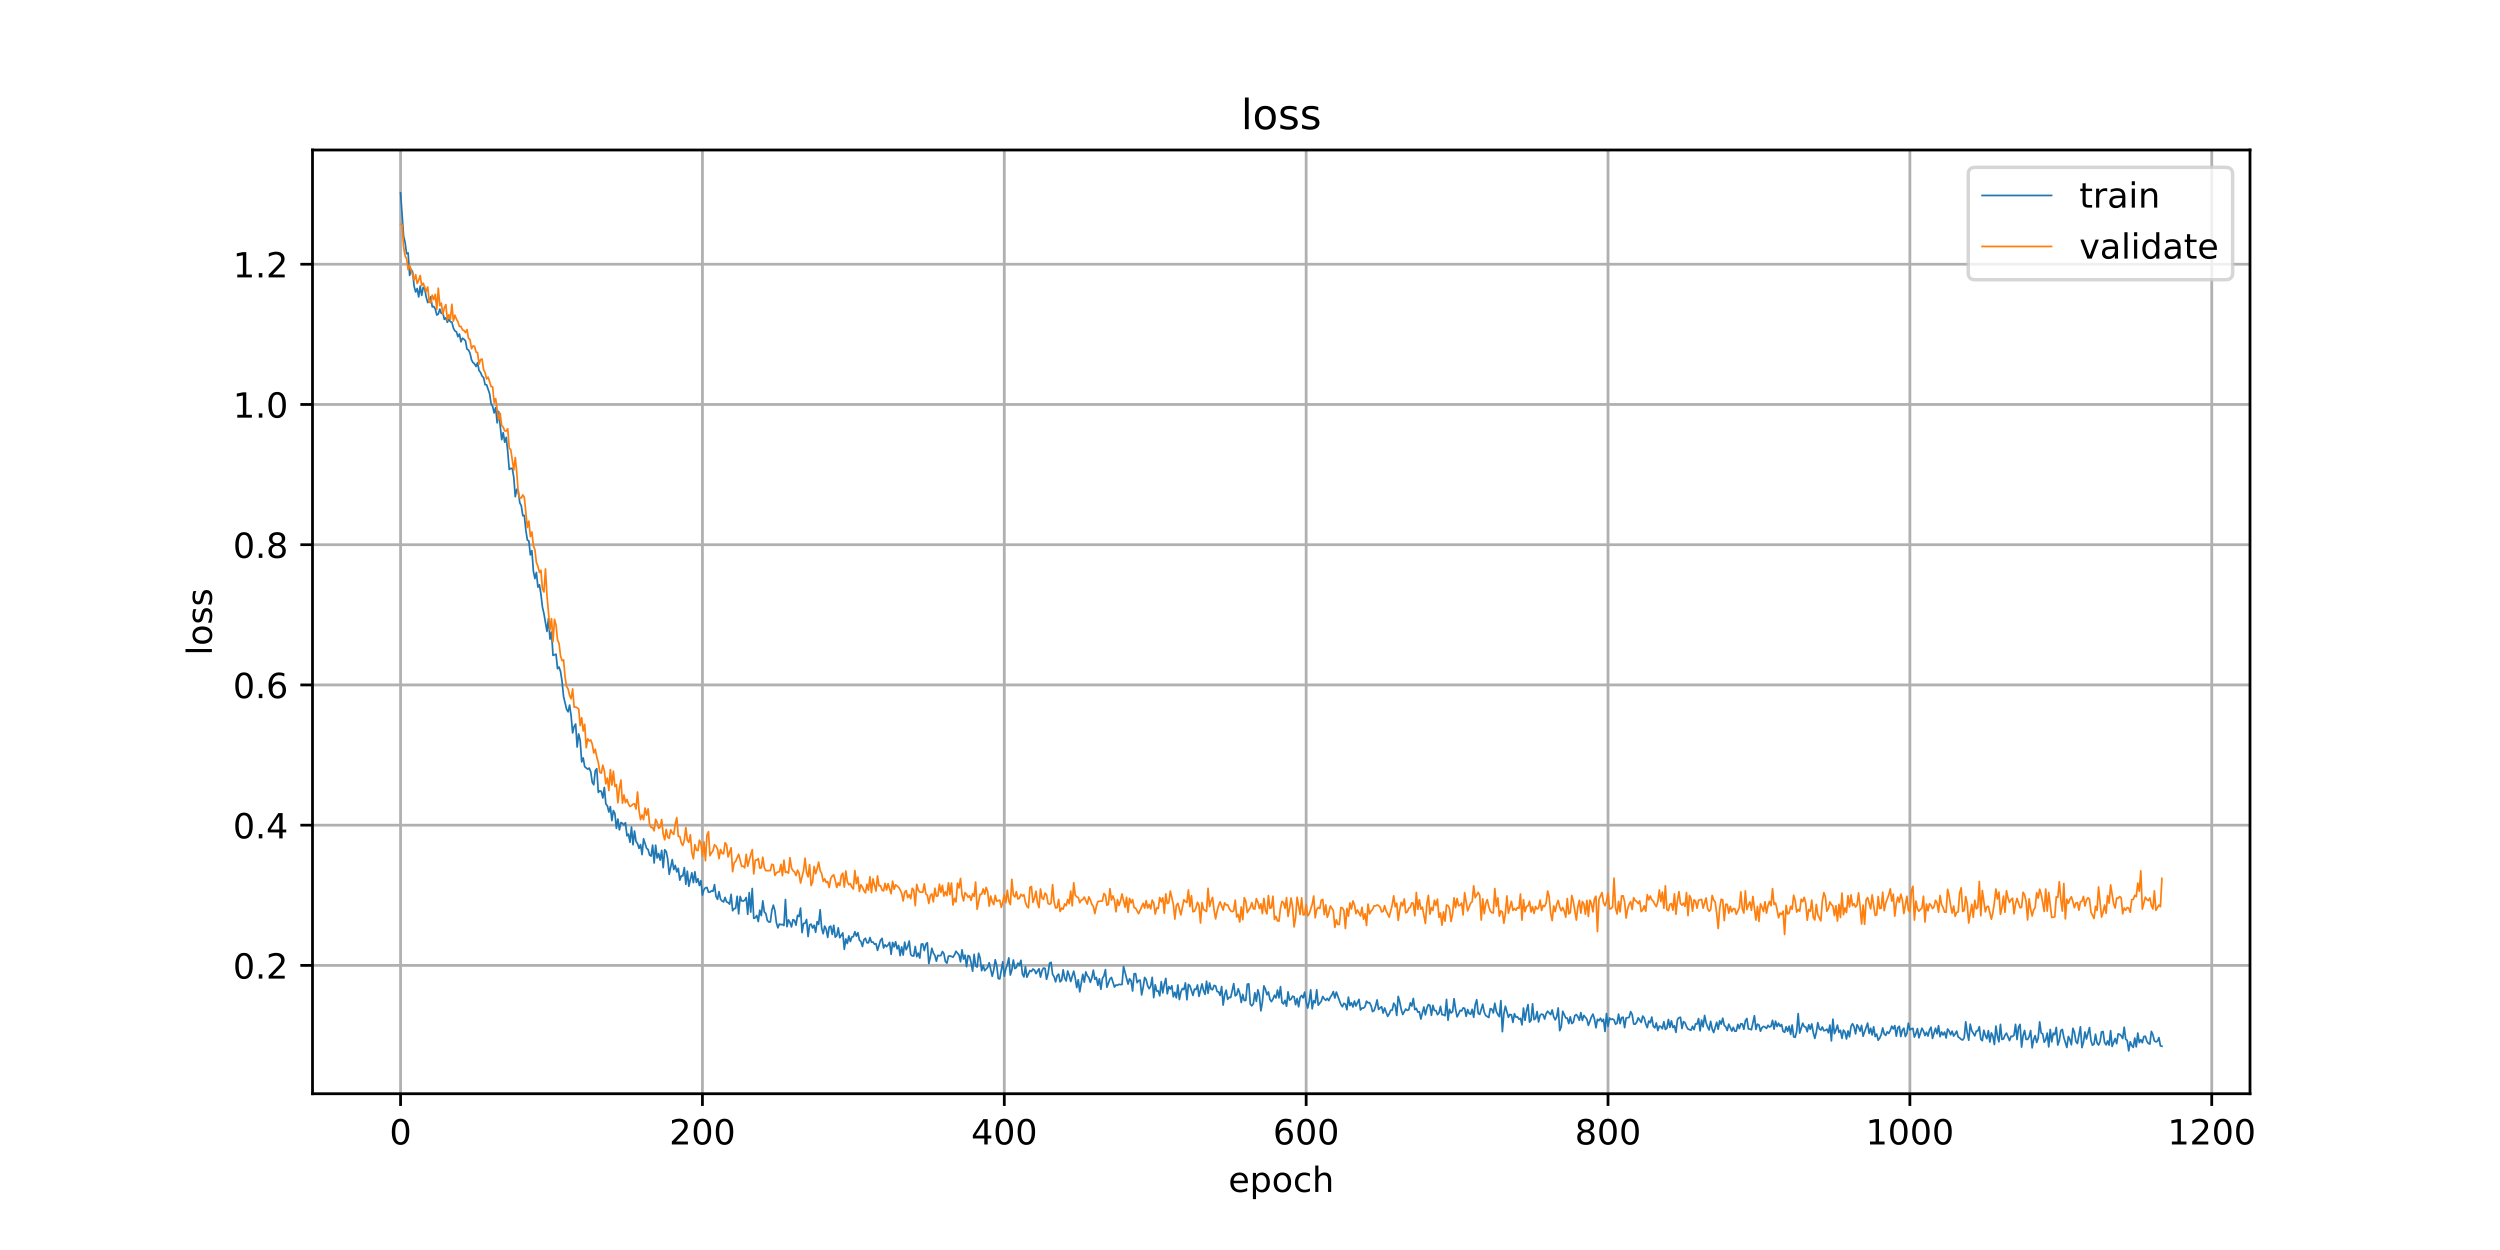 <?xml version="1.0" encoding="utf-8" standalone="no"?>
<!DOCTYPE svg PUBLIC "-//W3C//DTD SVG 1.1//EN"
  "http://www.w3.org/Graphics/SVG/1.1/DTD/svg11.dtd">
<!-- Created with matplotlib (https://matplotlib.org/) -->
<svg height="360pt" version="1.1" viewBox="0 0 720 360" width="720pt" xmlns="http://www.w3.org/2000/svg" xmlns:xlink="http://www.w3.org/1999/xlink">
 <defs>
  <style type="text/css">
*{stroke-linecap:butt;stroke-linejoin:round;}
  </style>
 </defs>
 <g id="figure_1">
  <g id="patch_1">
   <path d="M 0 360 
L 720 360 
L 720 0 
L 0 0 
z
" style="fill:#ffffff;"/>
  </g>
  <g id="axes_1">
   <g id="patch_2">
    <path d="M 90 315 
L 648 315 
L 648 43.2 
L 90 43.2 
z
" style="fill:#ffffff;"/>
   </g>
   <g id="matplotlib.axis_1">
    <g id="xtick_1">
     <g id="line2d_1">
      <path clip-path="url(#p1434584c08)" d="M 115.364 315 
L 115.364 43.2 
" style="fill:none;stroke:#b0b0b0;stroke-linecap:square;stroke-width:0.8;"/>
     </g>
     <g id="line2d_2">
      <defs>
       <path d="M 0 0 
L 0 3.5 
" id="mee63174aa2" style="stroke:#000000;stroke-width:0.8;"/>
      </defs>
      <g>
       <use style="stroke:#000000;stroke-width:0.8;" x="115.364" xlink:href="#mee63174aa2" y="315"/>
      </g>
     </g>
     <g id="text_1">
      <!-- 0 -->
      <defs>
       <path d="M 31.781 66.406 
Q 24.172 66.406 20.328 58.906 
Q 16.5 51.422 16.5 36.375 
Q 16.5 21.391 20.328 13.891 
Q 24.172 6.391 31.781 6.391 
Q 39.453 6.391 43.281 13.891 
Q 47.125 21.391 47.125 36.375 
Q 47.125 51.422 43.281 58.906 
Q 39.453 66.406 31.781 66.406 
z
M 31.781 74.219 
Q 44.047 74.219 50.516 64.516 
Q 56.984 54.828 56.984 36.375 
Q 56.984 17.969 50.516 8.266 
Q 44.047 -1.422 31.781 -1.422 
Q 19.531 -1.422 13.062 8.266 
Q 6.594 17.969 6.594 36.375 
Q 6.594 54.828 13.062 64.516 
Q 19.531 74.219 31.781 74.219 
z
" id="DejaVuSans-48"/>
      </defs>
      <g transform="translate(112.182 329.598)scale(0.1 -0.1)">
       <use xlink:href="#DejaVuSans-48"/>
      </g>
     </g>
    </g>
    <g id="xtick_2">
     <g id="line2d_3">
      <path clip-path="url(#p1434584c08)" d="M 202.3 315 
L 202.3 43.2 
" style="fill:none;stroke:#b0b0b0;stroke-linecap:square;stroke-width:0.8;"/>
     </g>
     <g id="line2d_4">
      <g>
       <use style="stroke:#000000;stroke-width:0.8;" x="202.3" xlink:href="#mee63174aa2" y="315"/>
      </g>
     </g>
     <g id="text_2">
      <!-- 200 -->
      <defs>
       <path d="M 19.188 8.297 
L 53.609 8.297 
L 53.609 0 
L 7.328 0 
L 7.328 8.297 
Q 12.938 14.109 22.625 23.891 
Q 32.328 33.688 34.812 36.531 
Q 39.547 41.844 41.422 45.531 
Q 43.312 49.219 43.312 52.781 
Q 43.312 58.594 39.234 62.25 
Q 35.156 65.922 28.609 65.922 
Q 23.969 65.922 18.812 64.312 
Q 13.672 62.703 7.812 59.422 
L 7.812 69.391 
Q 13.766 71.781 18.938 73 
Q 24.125 74.219 28.422 74.219 
Q 39.75 74.219 46.484 68.547 
Q 53.219 62.891 53.219 53.422 
Q 53.219 48.922 51.531 44.891 
Q 49.859 40.875 45.406 35.406 
Q 44.188 33.984 37.641 27.219 
Q 31.109 20.453 19.188 8.297 
z
" id="DejaVuSans-50"/>
      </defs>
      <g transform="translate(192.756 329.598)scale(0.1 -0.1)">
       <use xlink:href="#DejaVuSans-50"/>
       <use x="63.623" xlink:href="#DejaVuSans-48"/>
       <use x="127.246" xlink:href="#DejaVuSans-48"/>
      </g>
     </g>
    </g>
    <g id="xtick_3">
     <g id="line2d_5">
      <path clip-path="url(#p1434584c08)" d="M 289.236 315 
L 289.236 43.2 
" style="fill:none;stroke:#b0b0b0;stroke-linecap:square;stroke-width:0.8;"/>
     </g>
     <g id="line2d_6">
      <g>
       <use style="stroke:#000000;stroke-width:0.8;" x="289.236" xlink:href="#mee63174aa2" y="315"/>
      </g>
     </g>
     <g id="text_3">
      <!-- 400 -->
      <defs>
       <path d="M 37.797 64.312 
L 12.891 25.391 
L 37.797 25.391 
z
M 35.203 72.906 
L 47.609 72.906 
L 47.609 25.391 
L 58.016 25.391 
L 58.016 17.188 
L 47.609 17.188 
L 47.609 0 
L 37.797 0 
L 37.797 17.188 
L 4.891 17.188 
L 4.891 26.703 
z
" id="DejaVuSans-52"/>
      </defs>
      <g transform="translate(279.692 329.598)scale(0.1 -0.1)">
       <use xlink:href="#DejaVuSans-52"/>
       <use x="63.623" xlink:href="#DejaVuSans-48"/>
       <use x="127.246" xlink:href="#DejaVuSans-48"/>
      </g>
     </g>
    </g>
    <g id="xtick_4">
     <g id="line2d_7">
      <path clip-path="url(#p1434584c08)" d="M 376.172 315 
L 376.172 43.2 
" style="fill:none;stroke:#b0b0b0;stroke-linecap:square;stroke-width:0.8;"/>
     </g>
     <g id="line2d_8">
      <g>
       <use style="stroke:#000000;stroke-width:0.8;" x="376.172" xlink:href="#mee63174aa2" y="315"/>
      </g>
     </g>
     <g id="text_4">
      <!-- 600 -->
      <defs>
       <path d="M 33.016 40.375 
Q 26.375 40.375 22.484 35.828 
Q 18.609 31.297 18.609 23.391 
Q 18.609 15.531 22.484 10.953 
Q 26.375 6.391 33.016 6.391 
Q 39.656 6.391 43.531 10.953 
Q 47.406 15.531 47.406 23.391 
Q 47.406 31.297 43.531 35.828 
Q 39.656 40.375 33.016 40.375 
z
M 52.594 71.297 
L 52.594 62.312 
Q 48.875 64.062 45.094 64.984 
Q 41.312 65.922 37.594 65.922 
Q 27.828 65.922 22.672 59.328 
Q 17.531 52.734 16.797 39.406 
Q 19.672 43.656 24.016 45.922 
Q 28.375 48.188 33.594 48.188 
Q 44.578 48.188 50.953 41.516 
Q 57.328 34.859 57.328 23.391 
Q 57.328 12.156 50.688 5.359 
Q 44.047 -1.422 33.016 -1.422 
Q 20.359 -1.422 13.672 8.266 
Q 6.984 17.969 6.984 36.375 
Q 6.984 53.656 15.188 63.938 
Q 23.391 74.219 37.203 74.219 
Q 40.922 74.219 44.703 73.484 
Q 48.484 72.75 52.594 71.297 
z
" id="DejaVuSans-54"/>
      </defs>
      <g transform="translate(366.628 329.598)scale(0.1 -0.1)">
       <use xlink:href="#DejaVuSans-54"/>
       <use x="63.623" xlink:href="#DejaVuSans-48"/>
       <use x="127.246" xlink:href="#DejaVuSans-48"/>
      </g>
     </g>
    </g>
    <g id="xtick_5">
     <g id="line2d_9">
      <path clip-path="url(#p1434584c08)" d="M 463.108 315 
L 463.108 43.2 
" style="fill:none;stroke:#b0b0b0;stroke-linecap:square;stroke-width:0.8;"/>
     </g>
     <g id="line2d_10">
      <g>
       <use style="stroke:#000000;stroke-width:0.8;" x="463.108" xlink:href="#mee63174aa2" y="315"/>
      </g>
     </g>
     <g id="text_5">
      <!-- 800 -->
      <defs>
       <path d="M 31.781 34.625 
Q 24.75 34.625 20.719 30.859 
Q 16.703 27.094 16.703 20.516 
Q 16.703 13.922 20.719 10.156 
Q 24.75 6.391 31.781 6.391 
Q 38.812 6.391 42.859 10.172 
Q 46.922 13.969 46.922 20.516 
Q 46.922 27.094 42.891 30.859 
Q 38.875 34.625 31.781 34.625 
z
M 21.922 38.812 
Q 15.578 40.375 12.031 44.719 
Q 8.5 49.078 8.5 55.328 
Q 8.5 64.062 14.719 69.141 
Q 20.953 74.219 31.781 74.219 
Q 42.672 74.219 48.875 69.141 
Q 55.078 64.062 55.078 55.328 
Q 55.078 49.078 51.531 44.719 
Q 48 40.375 41.703 38.812 
Q 48.828 37.156 52.797 32.312 
Q 56.781 27.484 56.781 20.516 
Q 56.781 9.906 50.312 4.234 
Q 43.844 -1.422 31.781 -1.422 
Q 19.734 -1.422 13.25 4.234 
Q 6.781 9.906 6.781 20.516 
Q 6.781 27.484 10.781 32.312 
Q 14.797 37.156 21.922 38.812 
z
M 18.312 54.391 
Q 18.312 48.734 21.844 45.562 
Q 25.391 42.391 31.781 42.391 
Q 38.141 42.391 41.719 45.562 
Q 45.312 48.734 45.312 54.391 
Q 45.312 60.062 41.719 63.234 
Q 38.141 66.406 31.781 66.406 
Q 25.391 66.406 21.844 63.234 
Q 18.312 60.062 18.312 54.391 
z
" id="DejaVuSans-56"/>
      </defs>
      <g transform="translate(453.565 329.598)scale(0.1 -0.1)">
       <use xlink:href="#DejaVuSans-56"/>
       <use x="63.623" xlink:href="#DejaVuSans-48"/>
       <use x="127.246" xlink:href="#DejaVuSans-48"/>
      </g>
     </g>
    </g>
    <g id="xtick_6">
     <g id="line2d_11">
      <path clip-path="url(#p1434584c08)" d="M 550.045 315 
L 550.045 43.2 
" style="fill:none;stroke:#b0b0b0;stroke-linecap:square;stroke-width:0.8;"/>
     </g>
     <g id="line2d_12">
      <g>
       <use style="stroke:#000000;stroke-width:0.8;" x="550.045" xlink:href="#mee63174aa2" y="315"/>
      </g>
     </g>
     <g id="text_6">
      <!-- 1000 -->
      <defs>
       <path d="M 12.406 8.297 
L 28.516 8.297 
L 28.516 63.922 
L 10.984 60.406 
L 10.984 69.391 
L 28.422 72.906 
L 38.281 72.906 
L 38.281 8.297 
L 54.391 8.297 
L 54.391 0 
L 12.406 0 
z
" id="DejaVuSans-49"/>
      </defs>
      <g transform="translate(537.32 329.598)scale(0.1 -0.1)">
       <use xlink:href="#DejaVuSans-49"/>
       <use x="63.623" xlink:href="#DejaVuSans-48"/>
       <use x="127.246" xlink:href="#DejaVuSans-48"/>
       <use x="190.869" xlink:href="#DejaVuSans-48"/>
      </g>
     </g>
    </g>
    <g id="xtick_7">
     <g id="line2d_13">
      <path clip-path="url(#p1434584c08)" d="M 636.981 315 
L 636.981 43.2 
" style="fill:none;stroke:#b0b0b0;stroke-linecap:square;stroke-width:0.8;"/>
     </g>
     <g id="line2d_14">
      <g>
       <use style="stroke:#000000;stroke-width:0.8;" x="636.981" xlink:href="#mee63174aa2" y="315"/>
      </g>
     </g>
     <g id="text_7">
      <!-- 1200 -->
      <g transform="translate(624.256 329.598)scale(0.1 -0.1)">
       <use xlink:href="#DejaVuSans-49"/>
       <use x="63.623" xlink:href="#DejaVuSans-50"/>
       <use x="127.246" xlink:href="#DejaVuSans-48"/>
       <use x="190.869" xlink:href="#DejaVuSans-48"/>
      </g>
     </g>
    </g>
    <g id="text_8">
     <!-- epoch -->
     <defs>
      <path d="M 56.203 29.594 
L 56.203 25.203 
L 14.891 25.203 
Q 15.484 15.922 20.484 11.062 
Q 25.484 6.203 34.422 6.203 
Q 39.594 6.203 44.453 7.469 
Q 49.312 8.734 54.109 11.281 
L 54.109 2.781 
Q 49.266 0.734 44.188 -0.344 
Q 39.109 -1.422 33.891 -1.422 
Q 20.797 -1.422 13.156 6.188 
Q 5.516 13.812 5.516 26.812 
Q 5.516 40.234 12.766 48.109 
Q 20.016 56 32.328 56 
Q 43.359 56 49.781 48.891 
Q 56.203 41.797 56.203 29.594 
z
M 47.219 32.234 
Q 47.125 39.594 43.094 43.984 
Q 39.062 48.391 32.422 48.391 
Q 24.906 48.391 20.391 44.141 
Q 15.875 39.891 15.188 32.172 
z
" id="DejaVuSans-101"/>
      <path d="M 18.109 8.203 
L 18.109 -20.797 
L 9.078 -20.797 
L 9.078 54.688 
L 18.109 54.688 
L 18.109 46.391 
Q 20.953 51.266 25.266 53.625 
Q 29.594 56 35.594 56 
Q 45.562 56 51.781 48.094 
Q 58.016 40.188 58.016 27.297 
Q 58.016 14.406 51.781 6.484 
Q 45.562 -1.422 35.594 -1.422 
Q 29.594 -1.422 25.266 0.953 
Q 20.953 3.328 18.109 8.203 
z
M 48.688 27.297 
Q 48.688 37.203 44.609 42.844 
Q 40.531 48.484 33.406 48.484 
Q 26.266 48.484 22.188 42.844 
Q 18.109 37.203 18.109 27.297 
Q 18.109 17.391 22.188 11.75 
Q 26.266 6.109 33.406 6.109 
Q 40.531 6.109 44.609 11.75 
Q 48.688 17.391 48.688 27.297 
z
" id="DejaVuSans-112"/>
      <path d="M 30.609 48.391 
Q 23.391 48.391 19.188 42.75 
Q 14.984 37.109 14.984 27.297 
Q 14.984 17.484 19.156 11.844 
Q 23.344 6.203 30.609 6.203 
Q 37.797 6.203 41.984 11.859 
Q 46.188 17.531 46.188 27.297 
Q 46.188 37.016 41.984 42.703 
Q 37.797 48.391 30.609 48.391 
z
M 30.609 56 
Q 42.328 56 49.016 48.375 
Q 55.719 40.766 55.719 27.297 
Q 55.719 13.875 49.016 6.219 
Q 42.328 -1.422 30.609 -1.422 
Q 18.844 -1.422 12.172 6.219 
Q 5.516 13.875 5.516 27.297 
Q 5.516 40.766 12.172 48.375 
Q 18.844 56 30.609 56 
z
" id="DejaVuSans-111"/>
      <path d="M 48.781 52.594 
L 48.781 44.188 
Q 44.969 46.297 41.141 47.344 
Q 37.312 48.391 33.406 48.391 
Q 24.656 48.391 19.812 42.844 
Q 14.984 37.312 14.984 27.297 
Q 14.984 17.281 19.812 11.734 
Q 24.656 6.203 33.406 6.203 
Q 37.312 6.203 41.141 7.25 
Q 44.969 8.297 48.781 10.406 
L 48.781 2.094 
Q 45.016 0.344 40.984 -0.531 
Q 36.969 -1.422 32.422 -1.422 
Q 20.062 -1.422 12.781 6.344 
Q 5.516 14.109 5.516 27.297 
Q 5.516 40.672 12.859 48.328 
Q 20.219 56 33.016 56 
Q 37.156 56 41.109 55.141 
Q 45.062 54.297 48.781 52.594 
z
" id="DejaVuSans-99"/>
      <path d="M 54.891 33.016 
L 54.891 0 
L 45.906 0 
L 45.906 32.719 
Q 45.906 40.484 42.875 44.328 
Q 39.844 48.188 33.797 48.188 
Q 26.516 48.188 22.312 43.547 
Q 18.109 38.922 18.109 30.906 
L 18.109 0 
L 9.078 0 
L 9.078 75.984 
L 18.109 75.984 
L 18.109 46.188 
Q 21.344 51.125 25.703 53.562 
Q 30.078 56 35.797 56 
Q 45.219 56 50.047 50.172 
Q 54.891 44.344 54.891 33.016 
z
" id="DejaVuSans-104"/>
     </defs>
     <g transform="translate(353.772 343.277)scale(0.1 -0.1)">
      <use xlink:href="#DejaVuSans-101"/>
      <use x="61.523" xlink:href="#DejaVuSans-112"/>
      <use x="125" xlink:href="#DejaVuSans-111"/>
      <use x="186.182" xlink:href="#DejaVuSans-99"/>
      <use x="241.162" xlink:href="#DejaVuSans-104"/>
     </g>
    </g>
   </g>
   <g id="matplotlib.axis_2">
    <g id="ytick_1">
     <g id="line2d_15">
      <path clip-path="url(#p1434584c08)" d="M 90 278.039 
L 648 278.039 
" style="fill:none;stroke:#b0b0b0;stroke-linecap:square;stroke-width:0.8;"/>
     </g>
     <g id="line2d_16">
      <defs>
       <path d="M 0 0 
L -3.5 0 
" id="mf6e577edc4" style="stroke:#000000;stroke-width:0.8;"/>
      </defs>
      <g>
       <use style="stroke:#000000;stroke-width:0.8;" x="90" xlink:href="#mf6e577edc4" y="278.039"/>
      </g>
     </g>
     <g id="text_9">
      <!-- 0.2 -->
      <defs>
       <path d="M 10.688 12.406 
L 21 12.406 
L 21 0 
L 10.688 0 
z
" id="DejaVuSans-46"/>
      </defs>
      <g transform="translate(67.097 281.838)scale(0.1 -0.1)">
       <use xlink:href="#DejaVuSans-48"/>
       <use x="63.623" xlink:href="#DejaVuSans-46"/>
       <use x="95.41" xlink:href="#DejaVuSans-50"/>
      </g>
     </g>
    </g>
    <g id="ytick_2">
     <g id="line2d_17">
      <path clip-path="url(#p1434584c08)" d="M 90 237.651 
L 648 237.651 
" style="fill:none;stroke:#b0b0b0;stroke-linecap:square;stroke-width:0.8;"/>
     </g>
     <g id="line2d_18">
      <g>
       <use style="stroke:#000000;stroke-width:0.8;" x="90" xlink:href="#mf6e577edc4" y="237.651"/>
      </g>
     </g>
     <g id="text_10">
      <!-- 0.4 -->
      <g transform="translate(67.097 241.45)scale(0.1 -0.1)">
       <use xlink:href="#DejaVuSans-48"/>
       <use x="63.623" xlink:href="#DejaVuSans-46"/>
       <use x="95.41" xlink:href="#DejaVuSans-52"/>
      </g>
     </g>
    </g>
    <g id="ytick_3">
     <g id="line2d_19">
      <path clip-path="url(#p1434584c08)" d="M 90 197.263 
L 648 197.263 
" style="fill:none;stroke:#b0b0b0;stroke-linecap:square;stroke-width:0.8;"/>
     </g>
     <g id="line2d_20">
      <g>
       <use style="stroke:#000000;stroke-width:0.8;" x="90" xlink:href="#mf6e577edc4" y="197.263"/>
      </g>
     </g>
     <g id="text_11">
      <!-- 0.6 -->
      <g transform="translate(67.097 201.062)scale(0.1 -0.1)">
       <use xlink:href="#DejaVuSans-48"/>
       <use x="63.623" xlink:href="#DejaVuSans-46"/>
       <use x="95.41" xlink:href="#DejaVuSans-54"/>
      </g>
     </g>
    </g>
    <g id="ytick_4">
     <g id="line2d_21">
      <path clip-path="url(#p1434584c08)" d="M 90 156.875 
L 648 156.875 
" style="fill:none;stroke:#b0b0b0;stroke-linecap:square;stroke-width:0.8;"/>
     </g>
     <g id="line2d_22">
      <g>
       <use style="stroke:#000000;stroke-width:0.8;" x="90" xlink:href="#mf6e577edc4" y="156.875"/>
      </g>
     </g>
     <g id="text_12">
      <!-- 0.8 -->
      <g transform="translate(67.097 160.674)scale(0.1 -0.1)">
       <use xlink:href="#DejaVuSans-48"/>
       <use x="63.623" xlink:href="#DejaVuSans-46"/>
       <use x="95.41" xlink:href="#DejaVuSans-56"/>
      </g>
     </g>
    </g>
    <g id="ytick_5">
     <g id="line2d_23">
      <path clip-path="url(#p1434584c08)" d="M 90 116.487 
L 648 116.487 
" style="fill:none;stroke:#b0b0b0;stroke-linecap:square;stroke-width:0.8;"/>
     </g>
     <g id="line2d_24">
      <g>
       <use style="stroke:#000000;stroke-width:0.8;" x="90" xlink:href="#mf6e577edc4" y="116.487"/>
      </g>
     </g>
     <g id="text_13">
      <!-- 1.0 -->
      <g transform="translate(67.097 120.286)scale(0.1 -0.1)">
       <use xlink:href="#DejaVuSans-49"/>
       <use x="63.623" xlink:href="#DejaVuSans-46"/>
       <use x="95.41" xlink:href="#DejaVuSans-48"/>
      </g>
     </g>
    </g>
    <g id="ytick_6">
     <g id="line2d_25">
      <path clip-path="url(#p1434584c08)" d="M 90 76.099 
L 648 76.099 
" style="fill:none;stroke:#b0b0b0;stroke-linecap:square;stroke-width:0.8;"/>
     </g>
     <g id="line2d_26">
      <g>
       <use style="stroke:#000000;stroke-width:0.8;" x="90" xlink:href="#mf6e577edc4" y="76.099"/>
      </g>
     </g>
     <g id="text_14">
      <!-- 1.2 -->
      <g transform="translate(67.097 79.898)scale(0.1 -0.1)">
       <use xlink:href="#DejaVuSans-49"/>
       <use x="63.623" xlink:href="#DejaVuSans-46"/>
       <use x="95.41" xlink:href="#DejaVuSans-50"/>
      </g>
     </g>
    </g>
    <g id="text_15">
     <!-- loss -->
     <defs>
      <path d="M 9.422 75.984 
L 18.406 75.984 
L 18.406 0 
L 9.422 0 
z
" id="DejaVuSans-108"/>
      <path d="M 44.281 53.078 
L 44.281 44.578 
Q 40.484 46.531 36.375 47.5 
Q 32.281 48.484 27.875 48.484 
Q 21.188 48.484 17.844 46.438 
Q 14.5 44.391 14.5 40.281 
Q 14.5 37.156 16.891 35.375 
Q 19.281 33.594 26.516 31.984 
L 29.594 31.297 
Q 39.156 29.25 43.188 25.516 
Q 47.219 21.781 47.219 15.094 
Q 47.219 7.469 41.188 3.016 
Q 35.156 -1.422 24.609 -1.422 
Q 20.219 -1.422 15.453 -0.562 
Q 10.688 0.297 5.422 2 
L 5.422 11.281 
Q 10.406 8.688 15.234 7.391 
Q 20.062 6.109 24.812 6.109 
Q 31.156 6.109 34.562 8.281 
Q 37.984 10.453 37.984 14.406 
Q 37.984 18.062 35.516 20.016 
Q 33.062 21.969 24.703 23.781 
L 21.578 24.516 
Q 13.234 26.266 9.516 29.906 
Q 5.812 33.547 5.812 39.891 
Q 5.812 47.609 11.281 51.797 
Q 16.75 56 26.812 56 
Q 31.781 56 36.172 55.266 
Q 40.578 54.547 44.281 53.078 
z
" id="DejaVuSans-115"/>
     </defs>
     <g transform="translate(61.017 188.758)rotate(-90)scale(0.1 -0.1)">
      <use xlink:href="#DejaVuSans-108"/>
      <use x="27.783" xlink:href="#DejaVuSans-111"/>
      <use x="88.965" xlink:href="#DejaVuSans-115"/>
      <use x="141.064" xlink:href="#DejaVuSans-115"/>
     </g>
    </g>
   </g>
   <g id="line2d_27">
    <path clip-path="url(#p1434584c08)" d="M 115.364 55.555 
L 116.233 67.952 
L 116.668 69.861 
L 117.102 73.077 
L 117.537 72.837 
L 117.972 79.326 
L 118.406 77.582 
L 118.841 78.329 
L 119.276 82.512 
L 119.71 84.075 
L 120.145 83.099 
L 120.58 85.513 
L 121.014 82.416 
L 121.449 85.066 
L 121.884 82.768 
L 122.319 83.146 
L 122.753 85.606 
L 123.188 87.131 
L 123.623 86.785 
L 124.057 85.49 
L 124.492 88.377 
L 124.927 88.262 
L 125.361 88.975 
L 125.796 90.727 
L 126.231 90.452 
L 126.665 89.019 
L 127.1 90.235 
L 127.535 90.09 
L 127.969 91.952 
L 128.404 91.546 
L 128.839 92.826 
L 129.273 91.866 
L 129.708 92.665 
L 130.143 92.778 
L 130.577 94.496 
L 131.012 95.3 
L 131.447 95.55 
L 131.882 96.957 
L 132.316 96.204 
L 132.751 98.429 
L 133.186 97.417 
L 133.62 97.694 
L 134.055 98.156 
L 134.49 100.544 
L 134.924 100.81 
L 135.359 101.682 
L 135.794 103.628 
L 136.228 104.434 
L 136.663 104.786 
L 137.098 105.544 
L 137.532 104.486 
L 137.967 106.715 
L 138.402 107.283 
L 138.836 108.316 
L 139.271 108.736 
L 139.706 110.787 
L 140.14 110.832 
L 141.01 113.415 
L 141.444 116.274 
L 141.879 117.046 
L 142.314 118.91 
L 142.749 117.399 
L 143.183 121.78 
L 143.618 118.513 
L 144.487 126.614 
L 144.922 124.611 
L 145.357 127.358 
L 145.791 125.977 
L 146.226 130.023 
L 146.661 135.217 
L 147.095 134.902 
L 147.53 134.868 
L 147.965 137.457 
L 148.399 143.034 
L 148.834 140.916 
L 149.269 141.417 
L 149.703 144.784 
L 150.138 145.724 
L 150.573 148.52 
L 151.007 148.444 
L 151.442 152.701 
L 151.877 155.536 
L 152.312 155.789 
L 152.746 159.805 
L 153.181 158.583 
L 153.616 164.467 
L 154.05 166.617 
L 154.485 164.871 
L 154.92 169.081 
L 155.354 168.43 
L 155.789 171.102 
L 156.224 174.856 
L 156.658 176.748 
L 157.528 181.844 
L 157.962 178.124 
L 158.397 184.051 
L 158.832 182.041 
L 159.266 188.75 
L 160.136 188.408 
L 160.57 192.589 
L 161.005 192.109 
L 161.44 193.414 
L 161.875 196.306 
L 162.309 200.641 
L 163.179 204.284 
L 163.613 205.006 
L 164.048 203.065 
L 164.483 206.21 
L 164.917 211.08 
L 165.352 209.215 
L 165.787 208.525 
L 166.221 215.14 
L 166.656 211.385 
L 167.091 213.282 
L 167.525 219.417 
L 167.96 218.291 
L 168.395 220.804 
L 169.264 221.516 
L 169.699 221.21 
L 170.133 222.271 
L 170.568 225.33 
L 171.003 226.002 
L 171.437 221.959 
L 171.872 221.384 
L 172.307 228.209 
L 172.742 227.756 
L 173.176 227.917 
L 173.611 229.81 
L 174.046 226.784 
L 174.48 231.534 
L 174.915 232.061 
L 175.35 233.854 
L 175.784 232.294 
L 176.219 236.329 
L 176.654 233.452 
L 177.088 234.32 
L 177.523 238.556 
L 177.958 235.913 
L 178.392 238.989 
L 178.827 236.904 
L 179.262 237.113 
L 179.696 237.603 
L 180.131 236.943 
L 180.566 240.716 
L 181 240.234 
L 181.435 242.578 
L 181.87 238.168 
L 182.305 243.279 
L 182.739 239.354 
L 183.174 242.315 
L 183.609 242.977 
L 184.043 244.327 
L 184.478 243.237 
L 184.913 246.117 
L 185.347 241.577 
L 186.217 244.299 
L 186.651 244.683 
L 187.086 246.275 
L 187.521 246.542 
L 187.955 243.404 
L 188.39 248.525 
L 188.825 243.43 
L 189.259 247.102 
L 189.694 245.842 
L 190.129 247.713 
L 190.563 244.912 
L 190.998 249.866 
L 191.433 244.725 
L 191.867 245.243 
L 192.302 247.389 
L 192.737 251.798 
L 193.606 247.582 
L 194.041 250.423 
L 194.476 249.221 
L 194.91 251.107 
L 195.345 250.067 
L 195.78 253.469 
L 196.214 252.24 
L 196.649 252.275 
L 197.084 249.868 
L 197.518 254.677 
L 197.953 250.922 
L 198.388 255.248 
L 199.257 251.371 
L 199.692 254.2 
L 200.126 251.089 
L 200.561 254.124 
L 200.996 253.072 
L 201.43 255.023 
L 201.865 253.653 
L 202.3 257.783 
L 202.735 256.207 
L 203.169 255.691 
L 203.604 255.594 
L 204.039 256.954 
L 204.473 256.937 
L 204.908 256.555 
L 205.343 256.681 
L 205.777 254.783 
L 206.212 258.156 
L 206.647 259.007 
L 207.081 256.8 
L 207.516 258.951 
L 207.951 259.506 
L 208.385 259.752 
L 208.82 258.458 
L 209.255 259.751 
L 209.689 259.925 
L 210.124 260.386 
L 210.559 257.584 
L 210.993 262.285 
L 211.428 261.7 
L 211.863 261.586 
L 212.297 258.143 
L 212.732 263.18 
L 213.167 258.172 
L 213.602 259.452 
L 214.036 259.502 
L 214.471 259.281 
L 214.906 258.476 
L 215.34 263.315 
L 215.775 257.085 
L 216.21 262.672 
L 216.644 255.892 
L 217.079 264.493 
L 217.514 264.312 
L 217.948 263.663 
L 218.383 265.392 
L 218.818 262.152 
L 219.252 263.662 
L 219.687 259.459 
L 220.122 262.636 
L 220.556 263.102 
L 220.991 265.111 
L 221.426 265.531 
L 221.86 265.517 
L 222.295 262.137 
L 222.73 260.684 
L 223.165 262.276 
L 223.599 265.741 
L 224.034 267.213 
L 224.469 266.12 
L 224.903 266.313 
L 225.338 266.218 
L 225.773 266.55 
L 226.207 259.06 
L 226.642 266.878 
L 227.077 264.932 
L 227.511 265.652 
L 227.946 266.954 
L 228.381 264.851 
L 228.815 265.086 
L 229.25 266.445 
L 229.685 263.631 
L 230.119 263.973 
L 230.554 261.537 
L 230.989 268.57 
L 231.423 265.957 
L 231.858 265.888 
L 232.293 264.808 
L 232.728 269.714 
L 233.162 266.369 
L 233.597 266.157 
L 234.032 267.272 
L 234.466 266.491 
L 234.901 268.496 
L 235.336 265.438 
L 235.77 266.215 
L 236.205 262.019 
L 236.64 267.323 
L 237.074 268.915 
L 237.509 266.714 
L 237.944 267.625 
L 238.378 269.975 
L 238.813 266.985 
L 239.248 266.728 
L 239.682 269.116 
L 240.117 266.492 
L 240.552 269.908 
L 240.986 269.463 
L 241.421 267.228 
L 241.856 270.052 
L 242.725 268.681 
L 243.16 273.383 
L 243.595 270.419 
L 244.029 271.724 
L 244.464 269.552 
L 244.899 271.158 
L 245.333 269.864 
L 245.768 269.748 
L 246.203 268.33 
L 246.637 269.599 
L 247.072 268.6 
L 247.507 270.751 
L 247.941 271.152 
L 248.376 272.589 
L 248.811 270.631 
L 249.245 270.223 
L 249.68 271.488 
L 250.115 271.542 
L 250.549 270.015 
L 250.984 271.335 
L 251.419 271.313 
L 251.853 271.923 
L 252.288 271.798 
L 252.723 273.708 
L 253.592 270.811 
L 254.027 270.247 
L 254.462 273.016 
L 254.896 272.119 
L 255.331 272.626 
L 255.766 272.145 
L 256.2 271.404 
L 256.635 274.837 
L 257.07 271.429 
L 257.504 272.7 
L 257.939 271.228 
L 258.374 273.264 
L 258.808 272.278 
L 259.243 275.225 
L 259.678 272.707 
L 260.112 275.047 
L 260.547 271.355 
L 260.982 273.51 
L 261.416 272.617 
L 261.851 271.016 
L 262.286 274.91 
L 262.72 275.306 
L 263.155 275.319 
L 263.59 272.598 
L 264.025 275.521 
L 264.459 274.492 
L 264.894 275.924 
L 265.329 271.923 
L 265.763 271.838 
L 266.198 273.768 
L 266.633 271.948 
L 267.067 271.504 
L 267.502 277.506 
L 267.937 275.604 
L 268.371 273.102 
L 268.806 274.486 
L 269.241 275.172 
L 269.675 276.813 
L 270.11 275.149 
L 270.545 275.254 
L 270.979 275.173 
L 271.414 274.037 
L 271.849 274.666 
L 272.283 276.946 
L 272.718 277.368 
L 273.153 275.374 
L 273.588 275.299 
L 274.457 275.652 
L 274.892 274.988 
L 275.326 273.964 
L 276.196 275.039 
L 276.63 276.987 
L 277.065 273.546 
L 277.5 276.207 
L 277.934 275.1 
L 278.369 278.399 
L 278.804 275.195 
L 279.238 275.429 
L 279.673 277.267 
L 280.108 279.703 
L 280.542 274.854 
L 280.977 278.146 
L 281.412 278.508 
L 281.846 274.537 
L 282.281 275.957 
L 282.716 279.549 
L 283.151 278.019 
L 283.585 279.559 
L 284.455 278.575 
L 284.889 277.271 
L 285.759 281.167 
L 286.193 279.382 
L 286.628 276.419 
L 287.063 278.155 
L 287.497 281.837 
L 287.932 281.918 
L 288.801 277.007 
L 289.236 281.13 
L 289.671 279.016 
L 290.105 277.781 
L 290.54 275.875 
L 290.975 280.813 
L 291.409 279.374 
L 291.844 276.492 
L 292.279 278.941 
L 292.713 278.645 
L 293.148 277.383 
L 293.583 278.05 
L 294.018 276.572 
L 294.452 280.497 
L 294.887 281.342 
L 295.322 278.393 
L 295.756 281.442 
L 296.626 279.517 
L 297.06 279.786 
L 297.495 279.078 
L 297.93 279.376 
L 298.364 280.406 
L 299.234 279.002 
L 299.668 281.405 
L 300.103 279.545 
L 300.538 278.786 
L 300.972 278.932 
L 301.407 282.048 
L 301.842 280.354 
L 302.276 277.395 
L 302.711 277.151 
L 303.146 280.597 
L 303.581 281.31 
L 304.015 282.759 
L 304.45 281.017 
L 304.885 280.553 
L 305.319 282.769 
L 305.754 282.285 
L 306.189 279.321 
L 306.623 281.688 
L 307.058 282.505 
L 307.493 279.667 
L 307.927 280.903 
L 308.362 282.673 
L 309.231 279.705 
L 309.666 281.663 
L 310.101 284.41 
L 310.535 282.186 
L 310.97 285.64 
L 311.839 280.614 
L 312.274 282.857 
L 312.709 279.919 
L 313.143 281.013 
L 313.578 281.51 
L 314.013 282.908 
L 314.448 281.645 
L 314.882 279.414 
L 315.317 282.064 
L 315.752 281.513 
L 316.186 283.772 
L 316.621 281.9 
L 317.056 284.91 
L 317.49 281.823 
L 317.925 281.082 
L 318.36 279.254 
L 318.794 284.328 
L 319.664 281.941 
L 320.098 281.5 
L 320.968 284.269 
L 321.402 283.684 
L 321.837 283.768 
L 322.272 283.475 
L 322.706 283.579 
L 323.141 283.529 
L 323.576 278.371 
L 324.88 283.412 
L 325.315 281.884 
L 325.749 282.477 
L 326.184 285.409 
L 326.619 280.444 
L 327.053 280.405 
L 327.488 283.018 
L 327.923 282.417 
L 328.357 282.268 
L 328.792 286.537 
L 329.227 284.362 
L 329.661 281.498 
L 330.096 282.133 
L 330.531 283.922 
L 330.965 284.75 
L 331.4 283.984 
L 331.835 281.478 
L 332.269 287.307 
L 332.704 283.628 
L 333.139 285.421 
L 333.573 285.394 
L 334.008 286.796 
L 334.443 282.701 
L 334.878 285.943 
L 335.312 283.487 
L 335.747 281.782 
L 336.182 286.202 
L 336.616 284.127 
L 337.051 284.843 
L 337.486 283.903 
L 337.92 287.093 
L 338.355 285.78 
L 338.79 287.379 
L 339.224 283.688 
L 339.659 287.869 
L 340.094 285.695 
L 340.528 284.695 
L 340.963 285.009 
L 341.398 283.077 
L 341.832 287.933 
L 342.267 283.517 
L 342.702 283.919 
L 343.571 286.685 
L 344.006 284.847 
L 344.441 284.988 
L 344.875 283.681 
L 345.31 286.959 
L 346.179 283.357 
L 346.614 285.291 
L 347.049 286.382 
L 347.483 282.588 
L 347.918 286.062 
L 348.353 283.09 
L 348.787 284.887 
L 349.222 285.032 
L 349.657 283.807 
L 350.091 283.936 
L 350.526 285.56 
L 350.961 285.649 
L 351.395 286.694 
L 351.83 284.142 
L 352.265 289.466 
L 352.699 286.521 
L 353.134 285.171 
L 353.569 287.811 
L 354.004 287.213 
L 354.438 287.297 
L 355.308 283.285 
L 355.742 286.812 
L 356.177 286.472 
L 356.612 284.765 
L 357.046 286.075 
L 357.481 288.721 
L 357.916 286.395 
L 358.35 288.17 
L 358.785 288.111 
L 359.22 283.452 
L 359.654 283.354 
L 360.089 289.177 
L 360.524 289.675 
L 360.958 289.077 
L 361.393 285.929 
L 361.828 288.393 
L 362.262 285.073 
L 362.697 286.698 
L 363.132 291.116 
L 363.566 288.602 
L 364.001 283.947 
L 364.436 284.87 
L 364.871 286.487 
L 365.305 285.681 
L 365.74 287.83 
L 366.175 288.468 
L 366.609 287.73 
L 367.044 286.618 
L 367.479 287.403 
L 367.913 285.157 
L 368.348 287.371 
L 368.783 284.154 
L 369.217 288.697 
L 369.652 289.13 
L 370.087 288.088 
L 370.521 289.795 
L 370.956 285.66 
L 371.391 288.025 
L 371.825 287.77 
L 372.26 286.914 
L 372.695 287.055 
L 373.129 289.345 
L 373.564 287.571 
L 373.999 289.95 
L 374.434 287.255 
L 374.868 286.684 
L 375.303 287.396 
L 375.738 285.735 
L 376.172 288.534 
L 376.607 290.317 
L 377.042 288.491 
L 377.476 285.09 
L 377.911 290.533 
L 378.346 288.19 
L 378.78 288.816 
L 379.215 285.07 
L 379.65 289.491 
L 380.519 288.368 
L 380.954 286.969 
L 381.388 287.654 
L 381.823 288.097 
L 382.258 287.533 
L 382.692 288.174 
L 383.127 287.182 
L 383.562 286.557 
L 383.996 285.576 
L 384.431 287.435 
L 384.866 285.73 
L 386.17 289.299 
L 386.605 289.948 
L 387.039 288.947 
L 387.474 289.195 
L 387.909 290.78 
L 388.343 287.183 
L 388.778 289.6 
L 389.213 288.798 
L 389.647 290.003 
L 390.082 288.307 
L 390.517 289.723 
L 391.386 287.818 
L 391.821 290.878 
L 392.255 290.317 
L 392.69 290.33 
L 393.125 289.928 
L 393.559 288.34 
L 393.994 288.827 
L 394.429 288.764 
L 394.864 289.659 
L 395.298 291.331 
L 395.733 291.044 
L 396.168 289.759 
L 396.602 287.983 
L 397.037 290.733 
L 397.472 290.225 
L 397.906 289.942 
L 398.341 291.764 
L 398.776 290.306 
L 399.645 292.704 
L 400.08 292.01 
L 400.514 290.95 
L 400.949 290.945 
L 401.384 288.918 
L 401.818 289.575 
L 402.253 292.444 
L 402.688 286.966 
L 403.122 288.561 
L 403.557 290.742 
L 403.992 292.177 
L 404.861 290.61 
L 405.296 290.989 
L 405.731 290.807 
L 406.165 288.845 
L 406.6 289.732 
L 407.035 287.558 
L 407.469 290.791 
L 407.904 290.414 
L 408.339 291.479 
L 408.773 291.373 
L 409.208 293.497 
L 410.077 290.012 
L 410.512 292.282 
L 410.947 290.353 
L 411.381 289.307 
L 411.816 289.594 
L 412.251 292.412 
L 412.685 289.551 
L 413.12 291.024 
L 413.555 291.046 
L 413.989 292.223 
L 414.424 291.745 
L 414.859 289.838 
L 415.294 292.24 
L 415.728 292.251 
L 416.163 292.516 
L 416.598 287.831 
L 417.032 293.816 
L 417.467 290.689 
L 417.902 291.731 
L 418.336 291.396 
L 418.771 287.637 
L 419.206 290.67 
L 419.64 292.857 
L 420.075 292.037 
L 420.51 290.978 
L 420.944 291.182 
L 421.379 290.278 
L 421.814 290.411 
L 422.248 292.689 
L 422.683 290.76 
L 423.118 291.882 
L 423.552 292.092 
L 423.987 290.683 
L 424.422 292.983 
L 424.857 289.438 
L 425.291 287.911 
L 425.726 291.854 
L 426.161 292.149 
L 427.03 289.211 
L 427.465 291.548 
L 427.899 292.465 
L 428.769 293.041 
L 429.203 290.486 
L 429.638 290.645 
L 430.073 291.721 
L 430.507 288.941 
L 430.942 291.283 
L 431.377 292.194 
L 431.811 292.8 
L 432.246 288.184 
L 432.681 297.11 
L 433.115 291.949 
L 433.55 289.804 
L 434.419 292.981 
L 434.854 292.145 
L 435.289 292.278 
L 435.724 294.452 
L 436.158 291.956 
L 436.593 292.938 
L 437.028 292.855 
L 437.462 293.538 
L 437.897 293.278 
L 438.332 295.161 
L 438.766 290.337 
L 439.201 293.852 
L 439.636 291.088 
L 440.07 289.311 
L 440.505 294.375 
L 440.94 293.841 
L 441.374 289.095 
L 441.809 293.671 
L 442.244 293.297 
L 442.678 291.335 
L 443.113 294.329 
L 443.548 292.426 
L 443.982 292.053 
L 444.417 292.22 
L 444.852 293.471 
L 445.287 291.925 
L 445.721 291.238 
L 446.591 292.213 
L 447.025 290.864 
L 447.46 292.824 
L 447.895 293.714 
L 448.329 292.845 
L 448.764 290.29 
L 449.199 296.823 
L 449.633 295.725 
L 450.068 291.242 
L 450.937 293.188 
L 451.372 293.206 
L 451.807 294.777 
L 452.241 292.829 
L 452.676 294.782 
L 453.111 294.427 
L 453.545 292.502 
L 453.98 292.2 
L 454.415 292.793 
L 454.849 293.83 
L 455.284 291.63 
L 455.719 293.878 
L 456.154 292.43 
L 457.023 293.525 
L 457.458 295.304 
L 458.327 292.892 
L 458.762 292.058 
L 459.196 293.445 
L 459.631 295.998 
L 460.066 293.579 
L 460.5 293.964 
L 460.935 293.246 
L 461.37 294.21 
L 461.804 293.545 
L 462.239 297.041 
L 462.674 291.914 
L 463.108 295.597 
L 463.543 293.199 
L 463.978 293.637 
L 464.412 293.448 
L 464.847 293.746 
L 465.282 294.991 
L 465.717 294.649 
L 466.151 292.068 
L 466.586 294.799 
L 467.021 293.093 
L 467.455 292.952 
L 467.89 295.952 
L 468.325 293.194 
L 469.194 293.002 
L 469.629 291.352 
L 470.063 292.16 
L 470.498 294.911 
L 470.933 294.963 
L 471.367 294.383 
L 471.802 293.134 
L 472.671 294.475 
L 473.106 292.627 
L 473.541 293.2 
L 473.975 294.894 
L 474.41 295.948 
L 474.845 294.059 
L 475.28 294.571 
L 475.714 292.926 
L 476.149 295.582 
L 476.584 296.023 
L 477.018 294.607 
L 477.453 296.807 
L 477.888 295.512 
L 478.322 295.651 
L 478.757 296.263 
L 479.192 294.259 
L 479.626 296.466 
L 480.061 296.1 
L 480.496 293.606 
L 480.93 295.878 
L 481.365 294.014 
L 481.8 295.909 
L 482.234 295.438 
L 482.669 297.324 
L 483.104 293.645 
L 483.538 293.099 
L 483.973 292.985 
L 484.408 296.207 
L 484.842 294.23 
L 485.277 294.537 
L 485.712 295.65 
L 486.147 296.374 
L 487.016 296.683 
L 487.451 295.565 
L 487.885 296.522 
L 488.32 294.872 
L 488.755 294.94 
L 489.189 293.333 
L 489.624 296.871 
L 490.059 293.782 
L 490.493 295.715 
L 490.928 292.448 
L 491.363 294.599 
L 491.797 295.796 
L 492.232 296.616 
L 492.667 294.146 
L 493.101 296.296 
L 493.536 297.383 
L 494.405 294.414 
L 494.84 296.412 
L 495.275 293.99 
L 495.71 294.951 
L 496.144 293.241 
L 496.579 295.28 
L 497.014 295.747 
L 497.448 296.785 
L 497.883 294.953 
L 498.752 296.952 
L 499.187 295.885 
L 499.622 296.966 
L 500.056 296.951 
L 500.491 295.024 
L 500.926 296.212 
L 501.36 294.845 
L 501.795 294.895 
L 502.23 296.439 
L 502.664 294.005 
L 503.099 293.327 
L 503.534 296.308 
L 503.968 296.368 
L 504.403 296.563 
L 505.272 292.54 
L 505.707 296.457 
L 506.142 294.957 
L 506.577 295.176 
L 507.011 296.984 
L 507.446 295.992 
L 507.881 295.6 
L 508.315 295.785 
L 508.75 296.203 
L 509.185 295.298 
L 509.619 295.789 
L 510.054 295.553 
L 510.489 293.865 
L 510.923 296.384 
L 511.358 294.099 
L 511.793 295.624 
L 512.227 294.675 
L 512.662 295.572 
L 513.097 295.074 
L 513.531 297.012 
L 513.966 297.309 
L 514.401 295.711 
L 514.835 297.006 
L 515.27 295.541 
L 515.705 297.92 
L 516.14 295.211 
L 516.574 298.604 
L 517.009 298.739 
L 517.444 297.021 
L 517.878 291.919 
L 518.313 297.521 
L 519.182 294.683 
L 519.617 295.685 
L 520.052 295.798 
L 520.486 297.135 
L 520.921 295.125 
L 521.356 296.426 
L 521.79 294.898 
L 522.225 297.412 
L 522.66 299.041 
L 523.094 297.314 
L 523.529 294.511 
L 523.964 296.302 
L 524.398 296.65 
L 524.833 295.755 
L 525.268 296.847 
L 525.703 296.741 
L 526.137 296.393 
L 526.572 297.44 
L 527.007 295.225 
L 527.441 299.765 
L 527.876 293.544 
L 528.311 297.687 
L 528.745 296.648 
L 529.18 295.238 
L 529.615 297.319 
L 530.049 296.745 
L 530.484 299.046 
L 530.919 296.679 
L 531.353 297.244 
L 531.788 299.22 
L 532.223 296.913 
L 532.657 298.595 
L 533.092 295.619 
L 533.527 294.828 
L 533.961 295.681 
L 534.396 297.759 
L 534.831 295.146 
L 535.265 295.832 
L 535.7 296.964 
L 536.135 295.336 
L 536.57 298.432 
L 537.874 294.653 
L 538.308 297.61 
L 538.743 296.147 
L 539.178 298.06 
L 539.612 295.735 
L 540.047 298.525 
L 540.482 297.824 
L 540.916 299.587 
L 541.351 298.943 
L 541.786 297.97 
L 542.22 296.049 
L 542.655 297.801 
L 543.09 298.193 
L 543.524 297.176 
L 543.959 297.63 
L 544.394 296.799 
L 544.828 295.539 
L 545.263 296.331 
L 545.698 295.39 
L 546.133 298.421 
L 546.567 295.981 
L 547.002 295.579 
L 547.437 298.515 
L 547.871 296.655 
L 548.306 296.121 
L 548.741 298.501 
L 549.175 297.661 
L 549.61 294.686 
L 550.045 296.628 
L 550.479 296.329 
L 550.914 296.167 
L 551.349 298.666 
L 551.783 297.66 
L 552.218 296.252 
L 552.653 298.893 
L 553.522 296.117 
L 553.957 296.963 
L 554.391 298.242 
L 554.826 297.289 
L 555.261 298.381 
L 555.695 296.632 
L 556.13 295.832 
L 556.565 299.05 
L 557.434 296.139 
L 557.869 297.738 
L 558.304 295.406 
L 558.738 298.566 
L 559.173 297.222 
L 559.608 298.068 
L 560.042 297.242 
L 560.477 298.929 
L 560.912 296.36 
L 561.346 296.947 
L 561.781 298.015 
L 562.216 296.977 
L 562.65 298.39 
L 563.085 297.775 
L 563.52 296.961 
L 563.954 298.653 
L 564.389 298.921 
L 564.824 299.359 
L 565.258 299.51 
L 565.693 298.863 
L 566.128 294.29 
L 566.563 297.489 
L 566.997 299.579 
L 567.432 294.966 
L 567.867 296.848 
L 568.736 298.327 
L 569.171 296.977 
L 569.605 296.894 
L 570.04 295.698 
L 570.475 299.312 
L 570.909 299.721 
L 571.344 296.729 
L 571.779 298.193 
L 572.213 299.14 
L 572.648 296.815 
L 573.083 300.097 
L 573.517 297.473 
L 573.952 298.404 
L 574.387 300.814 
L 574.821 295.524 
L 575.256 298.458 
L 575.691 300.035 
L 576.125 295.027 
L 576.56 299.347 
L 576.995 299.237 
L 577.43 298.158 
L 577.864 297.542 
L 578.734 299.699 
L 579.168 298.463 
L 579.603 298.497 
L 580.038 298.122 
L 580.472 295.019 
L 580.907 299.38 
L 581.342 295.84 
L 581.776 295.024 
L 582.211 301.551 
L 582.646 298.24 
L 583.08 296.778 
L 583.515 299.334 
L 583.95 299.346 
L 584.384 298.568 
L 584.819 296.794 
L 585.254 301.775 
L 585.688 299.366 
L 586.123 298.27 
L 586.558 300.227 
L 586.993 299.003 
L 587.427 294.317 
L 587.862 297.5 
L 588.297 297.759 
L 588.731 300.15 
L 589.166 299.461 
L 589.601 297.54 
L 590.035 301.497 
L 590.47 296.493 
L 590.905 300.049 
L 591.339 297.559 
L 591.774 298.01 
L 592.209 295.899 
L 592.643 300.966 
L 593.078 299.63 
L 593.513 296.843 
L 593.947 296.465 
L 594.382 298.795 
L 595.251 301.67 
L 595.686 298.522 
L 596.121 299.332 
L 596.556 300.89 
L 596.99 296.154 
L 597.425 297.27 
L 597.86 299.973 
L 598.294 300.533 
L 599.164 295.717 
L 599.598 301.714 
L 600.033 300.16 
L 600.468 297.23 
L 600.902 299.219 
L 601.772 295.935 
L 602.206 299.744 
L 602.641 301.031 
L 603.076 300.695 
L 603.51 297.869 
L 603.945 300.356 
L 604.38 300.984 
L 604.814 299.981 
L 605.249 297.198 
L 605.684 297.094 
L 606.118 300.198 
L 606.553 300.917 
L 606.988 299.798 
L 607.423 300.981 
L 607.857 296.843 
L 608.292 301.364 
L 609.161 299.091 
L 609.596 300.586 
L 610.031 297.763 
L 610.465 297.886 
L 610.9 298.315 
L 611.335 299.097 
L 611.769 295.853 
L 612.204 299.311 
L 612.639 299.635 
L 613.073 302.645 
L 613.508 300.037 
L 613.943 301.099 
L 614.377 301.641 
L 614.812 298.965 
L 615.247 301.484 
L 615.681 297.532 
L 616.116 300.264 
L 616.551 299.418 
L 616.986 300.305 
L 617.42 298.525 
L 617.855 298.436 
L 618.29 299.823 
L 618.724 300.51 
L 619.159 300.692 
L 619.594 297.035 
L 620.028 297.987 
L 620.463 299.766 
L 620.898 300.06 
L 621.332 299.884 
L 621.767 298.821 
L 622.202 301.202 
L 622.636 301.327 
L 622.636 301.327 
" style="fill:none;stroke:#1f77b4;stroke-linecap:square;stroke-width:0.5;"/>
   </g>
   <g id="line2d_28">
    <path clip-path="url(#p1434584c08)" d="M 115.364 64.555 
L 115.798 64.614 
L 116.233 71.111 
L 116.668 73.711 
L 117.102 74.507 
L 117.537 77.643 
L 117.972 76.381 
L 119.276 80.644 
L 119.71 79.089 
L 120.145 81.659 
L 120.58 80.699 
L 121.014 79.356 
L 121.449 82.212 
L 121.884 81.56 
L 122.753 83.919 
L 123.188 82.659 
L 123.623 87.023 
L 124.057 87.209 
L 124.492 85.006 
L 124.927 86.277 
L 125.361 84.786 
L 125.796 89.083 
L 126.231 83.015 
L 126.665 88.018 
L 127.1 87.303 
L 127.535 90.541 
L 127.969 88.639 
L 128.404 87.738 
L 128.839 92.182 
L 129.273 90.663 
L 129.708 91.881 
L 130.143 87.643 
L 130.577 92.48 
L 131.012 90.785 
L 131.447 91.901 
L 131.882 92.683 
L 132.316 94.04 
L 132.751 93.989 
L 133.186 94.982 
L 133.62 95.179 
L 134.055 95.761 
L 134.49 94.933 
L 134.924 97.439 
L 135.359 97.768 
L 135.794 100.441 
L 136.228 99.623 
L 136.663 99.74 
L 137.098 101.387 
L 137.532 101.574 
L 137.967 104.886 
L 138.402 103.541 
L 138.836 103.408 
L 139.271 106.416 
L 139.706 107.324 
L 140.14 109.137 
L 140.575 108.614 
L 141.444 111.315 
L 141.879 111.425 
L 142.314 115.896 
L 142.749 114.813 
L 143.618 120.91 
L 144.053 119.079 
L 144.487 122.553 
L 144.922 123.024 
L 145.357 124.101 
L 145.791 124.134 
L 146.226 123.494 
L 146.661 129.125 
L 147.095 129.475 
L 147.965 135.394 
L 148.399 131.78 
L 148.834 136.08 
L 149.269 142.152 
L 149.703 143.352 
L 150.138 143.419 
L 150.573 142.524 
L 151.007 143.286 
L 151.877 151.913 
L 152.312 150.075 
L 152.746 154.52 
L 153.181 153.215 
L 153.616 157.231 
L 154.05 158.313 
L 154.485 161.987 
L 154.92 163.096 
L 155.354 164.881 
L 155.789 164.233 
L 156.224 169.673 
L 156.658 170.48 
L 157.093 163.86 
L 157.528 171.466 
L 158.397 181.327 
L 158.832 178.174 
L 159.266 184.782 
L 159.701 178.381 
L 160.136 179.96 
L 160.57 184.298 
L 161.005 185.345 
L 161.44 188.93 
L 161.875 190.301 
L 162.309 190.036 
L 162.744 195.011 
L 163.179 197.719 
L 163.613 198.436 
L 164.048 200.303 
L 164.483 201.267 
L 164.917 198.429 
L 165.352 203.661 
L 165.787 203.591 
L 166.656 204.137 
L 167.091 208.96 
L 167.525 206.71 
L 167.96 210.502 
L 168.395 208.622 
L 168.829 215.331 
L 169.264 212.772 
L 169.699 213.398 
L 170.133 213.114 
L 170.568 214.288 
L 171.003 216.871 
L 171.437 215.791 
L 171.872 218.043 
L 172.307 219.575 
L 172.742 222.42 
L 173.176 222.653 
L 173.611 220.378 
L 174.046 222.071 
L 174.48 225.733 
L 174.915 224.088 
L 175.35 227.678 
L 175.784 221.669 
L 176.219 226.082 
L 176.654 222.114 
L 177.088 226.503 
L 177.523 225.977 
L 177.958 231.192 
L 178.392 227.057 
L 178.827 224.653 
L 179.262 231.317 
L 179.696 228.961 
L 180.131 231.152 
L 180.566 230.238 
L 181 231.55 
L 181.435 232.254 
L 181.87 232.024 
L 182.305 231.587 
L 182.739 231.487 
L 183.174 232.977 
L 183.609 228.116 
L 184.043 233.409 
L 184.478 236.057 
L 184.913 234.707 
L 185.347 236.062 
L 185.782 232.727 
L 186.217 234.753 
L 186.651 232.971 
L 187.086 237.548 
L 187.521 238.318 
L 187.955 238.305 
L 188.39 239.279 
L 188.825 235.974 
L 189.259 236.885 
L 189.694 238.566 
L 190.129 238.191 
L 190.563 236.02 
L 190.998 240.239 
L 191.433 241.864 
L 191.867 238.877 
L 192.302 241.059 
L 192.737 241.433 
L 193.172 238.988 
L 193.606 239.88 
L 194.041 240.294 
L 194.476 237.303 
L 194.91 235.468 
L 195.345 240.855 
L 195.78 240.909 
L 196.214 242.747 
L 196.649 243.507 
L 197.084 242.011 
L 197.518 238.353 
L 197.953 241.937 
L 198.388 242.609 
L 198.822 240.424 
L 199.257 245.536 
L 199.692 247.345 
L 200.126 243.263 
L 200.561 244.785 
L 200.996 244.993 
L 201.43 241.985 
L 201.865 242.811 
L 202.3 246.621 
L 202.735 242.471 
L 203.169 247.88 
L 203.604 240.54 
L 204.039 239.536 
L 204.473 246.443 
L 204.908 245.615 
L 205.343 245.037 
L 205.777 243.29 
L 206.212 243.692 
L 206.647 244.569 
L 207.081 247.286 
L 207.516 244.657 
L 207.951 245.769 
L 208.385 245.875 
L 208.82 242.724 
L 209.255 243.285 
L 209.689 246.78 
L 210.559 244.161 
L 210.993 251.042 
L 211.428 248.496 
L 211.863 248.087 
L 212.732 246.007 
L 213.602 249.503 
L 214.036 249.441 
L 214.471 249.942 
L 214.906 246.042 
L 215.34 249.463 
L 216.21 246.169 
L 216.644 244.699 
L 217.079 251.685 
L 217.514 247.743 
L 217.948 247.699 
L 218.383 247.277 
L 218.818 250.016 
L 219.252 249.917 
L 219.687 246.872 
L 220.122 249.889 
L 220.556 250.748 
L 221.86 250.738 
L 222.295 248.911 
L 222.73 249.068 
L 223.165 252.108 
L 223.599 251.373 
L 224.034 251.129 
L 224.469 251.067 
L 224.903 248.963 
L 225.338 252.182 
L 225.773 247.741 
L 226.207 251.286 
L 226.642 251.064 
L 227.077 251.476 
L 227.511 247.018 
L 227.946 249.961 
L 228.381 250.774 
L 228.815 251.098 
L 229.25 252.166 
L 229.685 250.613 
L 230.119 251.466 
L 230.554 254.319 
L 231.423 250.736 
L 231.858 247.172 
L 232.293 251.379 
L 232.728 252.544 
L 233.162 249.01 
L 233.597 255.042 
L 234.032 253.986 
L 234.466 249.568 
L 234.901 251.644 
L 235.336 250.212 
L 235.77 248.299 
L 236.205 250.748 
L 236.64 251.556 
L 237.074 253.81 
L 237.509 253.115 
L 237.944 254.148 
L 238.378 253.915 
L 238.813 255.597 
L 239.248 253.019 
L 239.682 252.298 
L 240.117 251.951 
L 240.552 253.553 
L 240.986 255.605 
L 241.421 254.251 
L 241.856 255.029 
L 242.29 252.172 
L 242.725 251.483 
L 243.16 255.478 
L 243.595 250.87 
L 244.029 253.875 
L 244.464 254.815 
L 244.899 254.49 
L 245.333 255.51 
L 245.768 256.04 
L 246.203 250.723 
L 246.637 254.505 
L 247.072 252.604 
L 247.507 256.711 
L 247.941 254.808 
L 248.376 255.496 
L 248.811 256.509 
L 249.245 257.14 
L 249.68 254.668 
L 250.115 256.356 
L 250.549 252.528 
L 250.984 257.081 
L 251.419 253.125 
L 252.288 256.615 
L 252.723 252.279 
L 253.158 255.117 
L 253.592 255.06 
L 254.027 256.339 
L 254.462 256.594 
L 254.896 254.41 
L 255.331 256.305 
L 255.766 254.499 
L 256.635 257.388 
L 257.07 253.767 
L 257.504 256.095 
L 257.939 254.834 
L 258.808 255.549 
L 259.243 256.264 
L 259.678 257.289 
L 260.112 259.475 
L 260.547 256.958 
L 260.982 256.481 
L 261.416 258.495 
L 261.851 257.695 
L 262.286 258.825 
L 262.72 255.835 
L 263.155 256.361 
L 263.59 260.816 
L 264.025 254.714 
L 264.459 256.281 
L 264.894 256.914 
L 265.763 256.964 
L 266.198 254.543 
L 266.633 257.393 
L 267.067 257.841 
L 267.502 260.186 
L 267.937 257.93 
L 268.371 257.439 
L 268.806 259.727 
L 269.241 255.805 
L 269.675 258.106 
L 270.11 258 
L 270.545 254.661 
L 270.979 257.006 
L 271.414 254.999 
L 271.849 258.049 
L 272.283 256.836 
L 272.718 257.942 
L 273.153 254.266 
L 273.588 257.628 
L 274.022 254.33 
L 274.457 260.65 
L 274.892 258.76 
L 275.326 259.746 
L 275.761 254.352 
L 276.196 255.727 
L 276.63 253 
L 277.065 257.696 
L 277.5 259.46 
L 277.934 257.096 
L 278.369 257.574 
L 278.804 258.387 
L 279.238 257.966 
L 279.673 259.308 
L 280.108 257.41 
L 280.542 258.145 
L 280.977 254.041 
L 281.412 261.865 
L 282.281 257.544 
L 282.716 257.526 
L 283.151 256.016 
L 283.585 257.53 
L 284.02 255.566 
L 284.455 256.791 
L 284.889 260.979 
L 285.324 258.052 
L 285.759 259.649 
L 286.193 260.518 
L 286.628 257.882 
L 287.063 259.539 
L 287.932 259.245 
L 288.367 261.313 
L 288.801 259.854 
L 289.236 257.75 
L 289.671 259.977 
L 290.105 256.395 
L 290.54 259.514 
L 290.975 260.521 
L 291.409 253.26 
L 291.844 257.75 
L 292.279 258.334 
L 292.713 256.823 
L 293.148 258.918 
L 293.583 258.71 
L 294.018 257.565 
L 294.452 258.059 
L 294.887 257.681 
L 295.322 259.837 
L 295.756 261.023 
L 296.191 261.459 
L 296.626 255.547 
L 297.06 255.336 
L 297.495 259.896 
L 297.93 258.683 
L 298.364 256.694 
L 298.799 260.028 
L 299.234 261.398 
L 299.668 256.036 
L 300.103 258.652 
L 300.538 259 
L 300.972 257.206 
L 301.407 257.717 
L 301.842 260.216 
L 302.276 260.429 
L 302.711 260.079 
L 303.146 254.772 
L 303.581 259.752 
L 304.015 261.495 
L 304.45 261.403 
L 304.885 259.051 
L 305.319 262.505 
L 305.754 261.524 
L 306.189 261.835 
L 306.623 260.336 
L 307.058 260.847 
L 307.493 259.037 
L 307.927 260.246 
L 308.362 256.624 
L 308.797 260.866 
L 309.231 254.249 
L 309.666 257.787 
L 310.101 258.294 
L 310.535 258.472 
L 310.97 259.982 
L 311.405 259.267 
L 311.839 259.063 
L 312.274 258.359 
L 313.143 260.373 
L 313.578 258.297 
L 314.013 259.13 
L 314.448 260.418 
L 314.882 261.064 
L 315.317 263.125 
L 315.752 260.984 
L 316.186 259.639 
L 317.49 259.484 
L 317.925 257.336 
L 318.36 257.801 
L 318.794 260.721 
L 319.229 260.46 
L 319.664 255.954 
L 320.098 259.226 
L 320.533 258.023 
L 320.968 259.316 
L 321.402 262.591 
L 321.837 259.101 
L 322.272 260.766 
L 322.706 259.463 
L 323.141 257.462 
L 324.011 261.262 
L 324.445 258.433 
L 324.88 262.744 
L 325.315 258.755 
L 325.749 260.039 
L 326.184 259.077 
L 326.619 261.356 
L 327.053 261.556 
L 327.923 263.155 
L 329.227 260.163 
L 329.661 261.53 
L 330.096 259.407 
L 330.531 261.517 
L 330.965 260.487 
L 331.4 261.761 
L 331.835 259.236 
L 332.269 260.036 
L 332.704 263.247 
L 333.139 261.485 
L 333.573 261.636 
L 334.008 258.492 
L 334.443 259.701 
L 334.878 258.553 
L 335.312 262.986 
L 335.747 257.44 
L 336.182 260.202 
L 336.616 259.97 
L 337.051 256.636 
L 337.92 260.416 
L 338.355 264.694 
L 338.79 260.824 
L 339.224 260.137 
L 340.094 263.495 
L 340.963 259.126 
L 341.398 259.64 
L 341.832 259.937 
L 342.267 256.317 
L 342.702 261.097 
L 343.136 257.969 
L 343.571 262.59 
L 344.006 262.453 
L 344.441 261.471 
L 344.875 259.864 
L 345.31 260.766 
L 345.745 265.829 
L 346.179 259.97 
L 346.614 261.895 
L 347.483 262.497 
L 347.918 255.847 
L 348.353 261.09 
L 348.787 259.511 
L 349.222 258.461 
L 349.657 262.102 
L 350.091 264.644 
L 350.526 262.4 
L 350.961 260.771 
L 351.395 259.75 
L 352.265 262.116 
L 352.699 260.023 
L 353.134 260.659 
L 353.569 260.585 
L 354.004 261.647 
L 354.438 262.341 
L 354.873 262.564 
L 355.308 262.309 
L 355.742 259.244 
L 356.177 264.089 
L 356.612 263.332 
L 357.046 265.537 
L 357.481 261.211 
L 357.916 264.858 
L 358.35 258.553 
L 358.785 259.553 
L 359.22 262.809 
L 360.089 261.344 
L 360.524 259.937 
L 360.958 261.711 
L 361.393 261.808 
L 361.828 258.813 
L 362.262 259.828 
L 362.697 261.64 
L 363.132 260.31 
L 363.566 263.113 
L 364.001 258.755 
L 364.436 262.172 
L 364.871 263.207 
L 365.305 257.926 
L 365.74 261.585 
L 366.175 261.382 
L 366.609 258.126 
L 367.044 264.8 
L 367.479 263.908 
L 367.913 265.206 
L 368.348 265.276 
L 368.783 261.46 
L 369.217 259.597 
L 369.652 259.971 
L 370.087 261.568 
L 370.521 258.532 
L 370.956 263.922 
L 371.391 261.591 
L 371.825 258.642 
L 372.26 261.129 
L 372.695 266.951 
L 373.129 264.269 
L 373.564 258.417 
L 374.434 263.362 
L 374.868 258.587 
L 375.303 263.465 
L 375.738 263.424 
L 376.172 260.47 
L 376.607 263.777 
L 377.042 263.225 
L 377.911 260.474 
L 378.346 258.053 
L 378.78 264.307 
L 379.215 261.936 
L 379.65 261.337 
L 380.084 261.662 
L 380.519 259.269 
L 380.954 259.045 
L 381.388 263.402 
L 381.823 260.627 
L 382.258 264.179 
L 382.692 262.978 
L 383.127 260.915 
L 383.996 262.238 
L 384.431 267.076 
L 384.866 264.911 
L 385.301 266.238 
L 385.735 266.23 
L 386.17 261.376 
L 386.605 261.477 
L 387.039 262.255 
L 387.474 267.404 
L 387.909 261.643 
L 388.343 263.857 
L 388.778 260.068 
L 389.213 261.802 
L 389.647 259.474 
L 390.082 260.551 
L 390.517 263.127 
L 390.951 262.084 
L 391.821 263.798 
L 392.255 261.3 
L 392.69 264.725 
L 393.125 263.158 
L 393.559 266.545 
L 393.994 260.378 
L 394.429 263.199 
L 394.864 262.375 
L 395.298 261.921 
L 395.733 260.874 
L 396.168 260.901 
L 396.602 260.631 
L 397.037 260.798 
L 397.472 261.273 
L 397.906 262.623 
L 398.341 262.47 
L 398.776 260.827 
L 399.21 262.309 
L 400.08 264.134 
L 400.949 260.639 
L 401.384 258.005 
L 401.818 261.156 
L 402.253 260.137 
L 402.688 265.073 
L 403.122 262.024 
L 403.557 259.887 
L 403.992 260.876 
L 404.427 258.908 
L 404.861 262.9 
L 405.296 262.646 
L 405.731 261.531 
L 406.165 261.318 
L 406.6 260.008 
L 407.035 260.207 
L 407.469 263.719 
L 407.904 257.045 
L 408.339 261.89 
L 408.773 259.135 
L 409.208 261.843 
L 409.643 261.26 
L 410.512 265.953 
L 410.947 260.288 
L 411.381 257.863 
L 411.816 263.277 
L 412.251 261.402 
L 412.685 262.207 
L 413.12 259.29 
L 413.555 260.759 
L 413.989 258.965 
L 414.424 264.193 
L 414.859 262.951 
L 415.294 266.448 
L 415.728 262.63 
L 416.163 265.279 
L 416.598 260.633 
L 417.032 260.836 
L 417.467 261.716 
L 417.902 265.39 
L 418.336 263.248 
L 418.771 258.569 
L 419.206 261.394 
L 419.64 258.778 
L 420.075 260.842 
L 420.51 260.716 
L 420.944 260.079 
L 421.379 263.482 
L 421.814 257.086 
L 422.683 262.336 
L 423.552 260.103 
L 423.987 259.698 
L 424.422 255.12 
L 424.857 258.523 
L 425.726 256.991 
L 426.161 257.882 
L 426.595 264.968 
L 427.03 258.887 
L 427.465 263.132 
L 427.899 260.192 
L 428.334 259.099 
L 428.769 261.124 
L 429.203 262.373 
L 429.638 262.86 
L 430.073 262.921 
L 430.507 255.931 
L 430.942 261.038 
L 431.377 258.607 
L 431.811 263.87 
L 432.246 262.333 
L 432.681 262.647 
L 433.115 265.869 
L 433.55 263.052 
L 433.985 258.035 
L 434.419 262.987 
L 435.289 259.569 
L 435.724 262.189 
L 436.158 261.653 
L 436.593 262.148 
L 437.028 261.362 
L 437.462 261.575 
L 437.897 257.488 
L 438.332 264.993 
L 438.766 259.139 
L 439.201 262.561 
L 439.636 261.067 
L 440.07 260.91 
L 440.505 259.585 
L 440.94 262.641 
L 441.374 261.145 
L 441.809 263.059 
L 442.244 261.054 
L 442.678 261.787 
L 443.113 261.506 
L 443.548 259.216 
L 443.982 262.22 
L 444.417 260.78 
L 444.852 261.081 
L 445.287 260.007 
L 445.721 256.611 
L 446.156 258.28 
L 446.591 263.061 
L 447.025 265.121 
L 447.46 260.905 
L 447.895 262.55 
L 448.329 260.428 
L 448.764 259.335 
L 449.199 261.218 
L 449.633 262.301 
L 450.068 261.36 
L 450.503 262.437 
L 450.937 264.146 
L 451.372 258.792 
L 451.807 263.194 
L 452.241 262.832 
L 452.676 257.903 
L 453.111 259.586 
L 453.98 264.973 
L 454.415 261.229 
L 454.849 259.295 
L 455.284 262.992 
L 455.719 259.632 
L 456.154 260.352 
L 456.588 263.299 
L 457.023 259.32 
L 457.458 263.949 
L 457.892 259.259 
L 458.327 260.229 
L 458.762 262.608 
L 459.196 258.863 
L 459.631 258.111 
L 460.066 268.287 
L 460.5 259.039 
L 461.37 257.072 
L 461.804 259.886 
L 462.239 260.851 
L 462.674 259.635 
L 463.108 257.228 
L 463.543 261.777 
L 463.978 261.685 
L 464.412 261.245 
L 464.847 252.912 
L 465.282 261.519 
L 465.717 263.233 
L 466.151 259.605 
L 466.586 262.601 
L 467.021 258.014 
L 467.455 257.994 
L 467.89 259.735 
L 468.325 264.381 
L 468.759 261.783 
L 469.194 260.401 
L 469.629 259.674 
L 470.063 261.913 
L 470.498 258.532 
L 470.933 259.372 
L 471.367 259.629 
L 471.802 260.248 
L 472.237 259.464 
L 472.671 262.554 
L 473.106 262.06 
L 473.541 260.868 
L 473.975 262.413 
L 474.41 257.664 
L 474.845 259.152 
L 475.28 258.061 
L 475.714 259.141 
L 476.149 259.532 
L 476.584 260.453 
L 477.018 261.108 
L 477.453 259.713 
L 477.888 256.32 
L 478.322 259.631 
L 478.757 256.937 
L 479.192 261.583 
L 479.626 255.119 
L 480.061 261.929 
L 480.496 262.26 
L 480.93 260.417 
L 481.365 260.243 
L 481.8 262.115 
L 482.234 257.439 
L 482.669 263.299 
L 483.104 259.337 
L 483.538 256.807 
L 483.973 260.185 
L 484.408 260.694 
L 484.842 260.083 
L 485.277 261.043 
L 485.712 257.071 
L 486.147 263.698 
L 486.581 257.888 
L 487.016 258.857 
L 487.451 262.432 
L 487.885 259.148 
L 488.32 259.577 
L 488.755 261.552 
L 489.189 259.288 
L 490.059 259.021 
L 490.493 261.549 
L 491.363 258.607 
L 491.797 261.673 
L 492.232 262.445 
L 492.667 261.975 
L 493.101 257.907 
L 493.536 259.198 
L 493.971 259.776 
L 494.405 263.038 
L 494.84 267.396 
L 495.275 261.543 
L 495.71 258.976 
L 496.144 259.178 
L 496.579 265.112 
L 497.014 260.449 
L 497.448 260.451 
L 497.883 263.005 
L 498.318 261.023 
L 498.752 262.589 
L 499.187 261.713 
L 499.622 261.715 
L 500.056 263.321 
L 500.926 261.361 
L 501.36 256.872 
L 501.795 261.799 
L 502.23 262.946 
L 502.664 256.571 
L 503.099 261.964 
L 503.534 260.686 
L 503.968 259.753 
L 504.403 262.167 
L 504.838 258.193 
L 505.707 264.969 
L 506.142 261.086 
L 506.577 265.348 
L 507.011 260.323 
L 507.446 261.234 
L 507.881 262.522 
L 508.315 259.709 
L 508.75 263.002 
L 509.185 260.808 
L 509.619 259.611 
L 510.054 260.829 
L 510.489 255.954 
L 510.923 260.465 
L 511.358 260.083 
L 511.793 261.943 
L 512.227 264.325 
L 512.662 262.978 
L 513.097 263.34 
L 513.531 262.413 
L 513.966 269.138 
L 514.401 260.759 
L 514.835 263.216 
L 515.27 262.99 
L 515.705 261.015 
L 516.14 261.868 
L 516.574 257.823 
L 517.009 259.363 
L 517.444 262.689 
L 517.878 261.934 
L 518.313 262.421 
L 518.748 258.973 
L 519.182 259.672 
L 519.617 258.433 
L 520.052 260.139 
L 520.486 265.011 
L 520.921 261.983 
L 521.356 262.432 
L 521.79 259.24 
L 522.225 264.181 
L 522.66 264.947 
L 523.094 260.476 
L 523.529 263.439 
L 524.398 265.203 
L 524.833 259.454 
L 525.268 257.084 
L 525.703 258.302 
L 526.137 262.423 
L 526.572 261.688 
L 527.007 259.756 
L 527.441 260.521 
L 527.876 260.925 
L 528.311 263.684 
L 528.745 260.867 
L 529.18 265.282 
L 529.615 260.461 
L 530.049 264.238 
L 530.484 257.226 
L 530.919 263.422 
L 531.353 261.462 
L 531.788 262.815 
L 532.223 257.976 
L 532.657 261.211 
L 533.092 257.747 
L 533.527 260.829 
L 533.961 260.264 
L 534.396 261.216 
L 534.831 260.646 
L 535.265 257.158 
L 535.7 260.991 
L 536.135 266.108 
L 536.57 260.68 
L 537.004 266.192 
L 537.439 259.123 
L 537.874 258.491 
L 538.743 261.755 
L 539.178 257.743 
L 540.047 263.646 
L 540.482 263.447 
L 540.916 258.211 
L 541.351 261.67 
L 541.786 261.547 
L 542.22 256.963 
L 542.655 262.248 
L 543.09 260.118 
L 543.959 257.716 
L 544.394 255.99 
L 544.828 259.528 
L 545.263 257.534 
L 545.698 263.828 
L 546.133 260.199 
L 546.567 258.382 
L 547.002 259.841 
L 547.437 257.524 
L 547.871 259.146 
L 548.306 263.101 
L 549.175 258.13 
L 549.61 262.116 
L 550.045 262.646 
L 550.479 256.542 
L 550.914 255.259 
L 551.349 264.959 
L 551.783 259.518 
L 552.218 261.729 
L 552.653 262.451 
L 553.087 261.868 
L 553.522 261.53 
L 553.957 258.12 
L 554.391 265.526 
L 554.826 260.37 
L 555.261 262.3 
L 555.695 260.263 
L 556.13 260.717 
L 556.565 261.686 
L 557 261.159 
L 557.434 259.281 
L 557.869 260.057 
L 558.304 262.702 
L 558.738 257.906 
L 559.173 260.518 
L 559.608 261.365 
L 560.042 262.689 
L 560.477 262.723 
L 560.912 256.134 
L 561.346 257.949 
L 561.781 260.843 
L 562.216 262.958 
L 562.65 260.945 
L 563.085 263.89 
L 563.52 262.776 
L 563.954 262.622 
L 564.389 257.162 
L 564.824 255.697 
L 565.258 262.511 
L 565.693 262.205 
L 566.128 258.213 
L 566.563 260.312 
L 566.997 265.828 
L 567.867 260.461 
L 568.301 264.178 
L 568.736 259.286 
L 569.171 261.737 
L 569.605 261.346 
L 570.04 253.886 
L 570.475 263.728 
L 570.909 256.455 
L 571.779 262.606 
L 572.213 261.139 
L 572.648 261.009 
L 573.517 264.728 
L 573.952 262.846 
L 574.387 259.89 
L 574.821 256.041 
L 575.256 258.893 
L 575.691 256.931 
L 576.125 263.342 
L 576.56 261.357 
L 576.995 258.074 
L 577.43 262.711 
L 577.864 256.537 
L 578.299 258.583 
L 578.734 259.919 
L 579.168 259.105 
L 579.603 258.696 
L 580.038 263.168 
L 580.472 260.356 
L 580.907 258.74 
L 581.776 261.432 
L 582.211 261.299 
L 582.646 256.973 
L 583.08 257.725 
L 583.515 259.595 
L 583.95 264.938 
L 584.384 258.873 
L 584.819 261.809 
L 585.254 263.787 
L 585.688 262.037 
L 586.123 261.393 
L 586.558 257.088 
L 586.993 258.664 
L 587.427 256.103 
L 587.862 257.518 
L 588.731 262.503 
L 589.166 256.056 
L 589.601 262.389 
L 590.035 257.048 
L 590.905 264.239 
L 591.774 264.047 
L 592.209 258.294 
L 592.643 258.461 
L 593.078 253.961 
L 593.513 259.092 
L 593.947 262.403 
L 594.382 254.436 
L 594.817 264.633 
L 595.251 259.004 
L 595.686 260.171 
L 596.121 258.986 
L 596.556 258.264 
L 596.99 259.615 
L 597.425 261.413 
L 597.86 260.065 
L 598.294 259.935 
L 598.729 262.125 
L 599.164 259.718 
L 599.598 259.576 
L 600.033 258.173 
L 600.468 260.938 
L 600.902 259.227 
L 601.337 258.558 
L 601.772 258.971 
L 602.206 262.687 
L 603.076 264.526 
L 603.51 261.02 
L 603.945 262.202 
L 604.38 255.455 
L 605.249 264.099 
L 605.684 262.705 
L 606.118 260.664 
L 606.553 263.009 
L 606.988 257.938 
L 607.423 260.105 
L 607.857 254.858 
L 608.727 260.27 
L 609.161 261.51 
L 609.596 258.65 
L 610.031 258.7 
L 610.465 258.202 
L 610.9 258.584 
L 611.335 263.175 
L 611.769 261.527 
L 612.204 262.137 
L 612.639 261.374 
L 613.073 261.53 
L 613.508 262.734 
L 613.943 259.087 
L 614.377 259.05 
L 614.812 257.85 
L 615.247 258.22 
L 615.681 254.325 
L 616.116 256.673 
L 616.551 250.807 
L 616.986 261.812 
L 617.855 258.395 
L 618.29 259.06 
L 618.724 259.369 
L 619.159 258.622 
L 619.594 260.793 
L 620.028 261.769 
L 620.463 256.578 
L 620.898 262.168 
L 621.767 260.65 
L 622.202 261.125 
L 622.636 252.986 
L 622.636 252.986 
" style="fill:none;stroke:#ff7f0e;stroke-linecap:square;stroke-width:0.5;"/>
   </g>
   <g id="patch_3">
    <path d="M 90 315 
L 90 43.2 
" style="fill:none;stroke:#000000;stroke-linecap:square;stroke-linejoin:miter;stroke-width:0.8;"/>
   </g>
   <g id="patch_4">
    <path d="M 648 315 
L 648 43.2 
" style="fill:none;stroke:#000000;stroke-linecap:square;stroke-linejoin:miter;stroke-width:0.8;"/>
   </g>
   <g id="patch_5">
    <path d="M 90 315 
L 648 315 
" style="fill:none;stroke:#000000;stroke-linecap:square;stroke-linejoin:miter;stroke-width:0.8;"/>
   </g>
   <g id="patch_6">
    <path d="M 90 43.2 
L 648 43.2 
" style="fill:none;stroke:#000000;stroke-linecap:square;stroke-linejoin:miter;stroke-width:0.8;"/>
   </g>
   <g id="text_16">
    <!-- loss -->
    <g transform="translate(357.411 37.2)scale(0.12 -0.12)">
     <use xlink:href="#DejaVuSans-108"/>
     <use x="27.783" xlink:href="#DejaVuSans-111"/>
     <use x="88.965" xlink:href="#DejaVuSans-115"/>
     <use x="141.064" xlink:href="#DejaVuSans-115"/>
    </g>
   </g>
   <g id="legend_1">
    <g id="patch_7">
     <path d="M 568.847 80.556 
L 641 80.556 
Q 643 80.556 643 78.556 
L 643 50.2 
Q 643 48.2 641 48.2 
L 568.847 48.2 
Q 566.847 48.2 566.847 50.2 
L 566.847 78.556 
Q 566.847 80.556 568.847 80.556 
z
" style="fill:#ffffff;opacity:0.8;stroke:#cccccc;stroke-linejoin:miter;"/>
    </g>
    <g id="line2d_29">
     <path d="M 570.847 56.298 
L 590.847 56.298 
" style="fill:none;stroke:#1f77b4;stroke-linecap:square;stroke-width:0.5;"/>
    </g>
    <g id="line2d_30"/>
    <g id="text_17">
     <!-- train -->
     <defs>
      <path d="M 18.312 70.219 
L 18.312 54.688 
L 36.812 54.688 
L 36.812 47.703 
L 18.312 47.703 
L 18.312 18.016 
Q 18.312 11.328 20.141 9.422 
Q 21.969 7.516 27.594 7.516 
L 36.812 7.516 
L 36.812 0 
L 27.594 0 
Q 17.188 0 13.234 3.875 
Q 9.281 7.766 9.281 18.016 
L 9.281 47.703 
L 2.688 47.703 
L 2.688 54.688 
L 9.281 54.688 
L 9.281 70.219 
z
" id="DejaVuSans-116"/>
      <path d="M 41.109 46.297 
Q 39.594 47.172 37.812 47.578 
Q 36.031 48 33.891 48 
Q 26.266 48 22.188 43.047 
Q 18.109 38.094 18.109 28.812 
L 18.109 0 
L 9.078 0 
L 9.078 54.688 
L 18.109 54.688 
L 18.109 46.188 
Q 20.953 51.172 25.484 53.578 
Q 30.031 56 36.531 56 
Q 37.453 56 38.578 55.875 
Q 39.703 55.766 41.062 55.516 
z
" id="DejaVuSans-114"/>
      <path d="M 34.281 27.484 
Q 23.391 27.484 19.188 25 
Q 14.984 22.516 14.984 16.5 
Q 14.984 11.719 18.141 8.906 
Q 21.297 6.109 26.703 6.109 
Q 34.188 6.109 38.703 11.406 
Q 43.219 16.703 43.219 25.484 
L 43.219 27.484 
z
M 52.203 31.203 
L 52.203 0 
L 43.219 0 
L 43.219 8.297 
Q 40.141 3.328 35.547 0.953 
Q 30.953 -1.422 24.312 -1.422 
Q 15.922 -1.422 10.953 3.297 
Q 6 8.016 6 15.922 
Q 6 25.141 12.172 29.828 
Q 18.359 34.516 30.609 34.516 
L 43.219 34.516 
L 43.219 35.406 
Q 43.219 41.609 39.141 45 
Q 35.062 48.391 27.688 48.391 
Q 23 48.391 18.547 47.266 
Q 14.109 46.141 10.016 43.891 
L 10.016 52.203 
Q 14.938 54.109 19.578 55.047 
Q 24.219 56 28.609 56 
Q 40.484 56 46.344 49.844 
Q 52.203 43.703 52.203 31.203 
z
" id="DejaVuSans-97"/>
      <path d="M 9.422 54.688 
L 18.406 54.688 
L 18.406 0 
L 9.422 0 
z
M 9.422 75.984 
L 18.406 75.984 
L 18.406 64.594 
L 9.422 64.594 
z
" id="DejaVuSans-105"/>
      <path d="M 54.891 33.016 
L 54.891 0 
L 45.906 0 
L 45.906 32.719 
Q 45.906 40.484 42.875 44.328 
Q 39.844 48.188 33.797 48.188 
Q 26.516 48.188 22.312 43.547 
Q 18.109 38.922 18.109 30.906 
L 18.109 0 
L 9.078 0 
L 9.078 54.688 
L 18.109 54.688 
L 18.109 46.188 
Q 21.344 51.125 25.703 53.562 
Q 30.078 56 35.797 56 
Q 45.219 56 50.047 50.172 
Q 54.891 44.344 54.891 33.016 
z
" id="DejaVuSans-110"/>
     </defs>
     <g transform="translate(598.847 59.798)scale(0.1 -0.1)">
      <use xlink:href="#DejaVuSans-116"/>
      <use x="39.209" xlink:href="#DejaVuSans-114"/>
      <use x="80.322" xlink:href="#DejaVuSans-97"/>
      <use x="141.602" xlink:href="#DejaVuSans-105"/>
      <use x="169.385" xlink:href="#DejaVuSans-110"/>
     </g>
    </g>
    <g id="line2d_31">
     <path d="M 570.847 70.977 
L 590.847 70.977 
" style="fill:none;stroke:#ff7f0e;stroke-linecap:square;stroke-width:0.5;"/>
    </g>
    <g id="line2d_32"/>
    <g id="text_18">
     <!-- validate -->
     <defs>
      <path d="M 2.984 54.688 
L 12.5 54.688 
L 29.594 8.797 
L 46.688 54.688 
L 56.203 54.688 
L 35.688 0 
L 23.484 0 
z
" id="DejaVuSans-118"/>
      <path d="M 45.406 46.391 
L 45.406 75.984 
L 54.391 75.984 
L 54.391 0 
L 45.406 0 
L 45.406 8.203 
Q 42.578 3.328 38.25 0.953 
Q 33.938 -1.422 27.875 -1.422 
Q 17.969 -1.422 11.734 6.484 
Q 5.516 14.406 5.516 27.297 
Q 5.516 40.188 11.734 48.094 
Q 17.969 56 27.875 56 
Q 33.938 56 38.25 53.625 
Q 42.578 51.266 45.406 46.391 
z
M 14.797 27.297 
Q 14.797 17.391 18.875 11.75 
Q 22.953 6.109 30.078 6.109 
Q 37.203 6.109 41.297 11.75 
Q 45.406 17.391 45.406 27.297 
Q 45.406 37.203 41.297 42.844 
Q 37.203 48.484 30.078 48.484 
Q 22.953 48.484 18.875 42.844 
Q 14.797 37.203 14.797 27.297 
z
" id="DejaVuSans-100"/>
     </defs>
     <g transform="translate(598.847 74.477)scale(0.1 -0.1)">
      <use xlink:href="#DejaVuSans-118"/>
      <use x="59.18" xlink:href="#DejaVuSans-97"/>
      <use x="120.459" xlink:href="#DejaVuSans-108"/>
      <use x="148.242" xlink:href="#DejaVuSans-105"/>
      <use x="176.025" xlink:href="#DejaVuSans-100"/>
      <use x="239.502" xlink:href="#DejaVuSans-97"/>
      <use x="300.781" xlink:href="#DejaVuSans-116"/>
      <use x="339.99" xlink:href="#DejaVuSans-101"/>
     </g>
    </g>
   </g>
  </g>
 </g>
 <defs>
  <clipPath id="p1434584c08">
   <rect height="271.8" width="558" x="90" y="43.2"/>
  </clipPath>
 </defs>
</svg>
